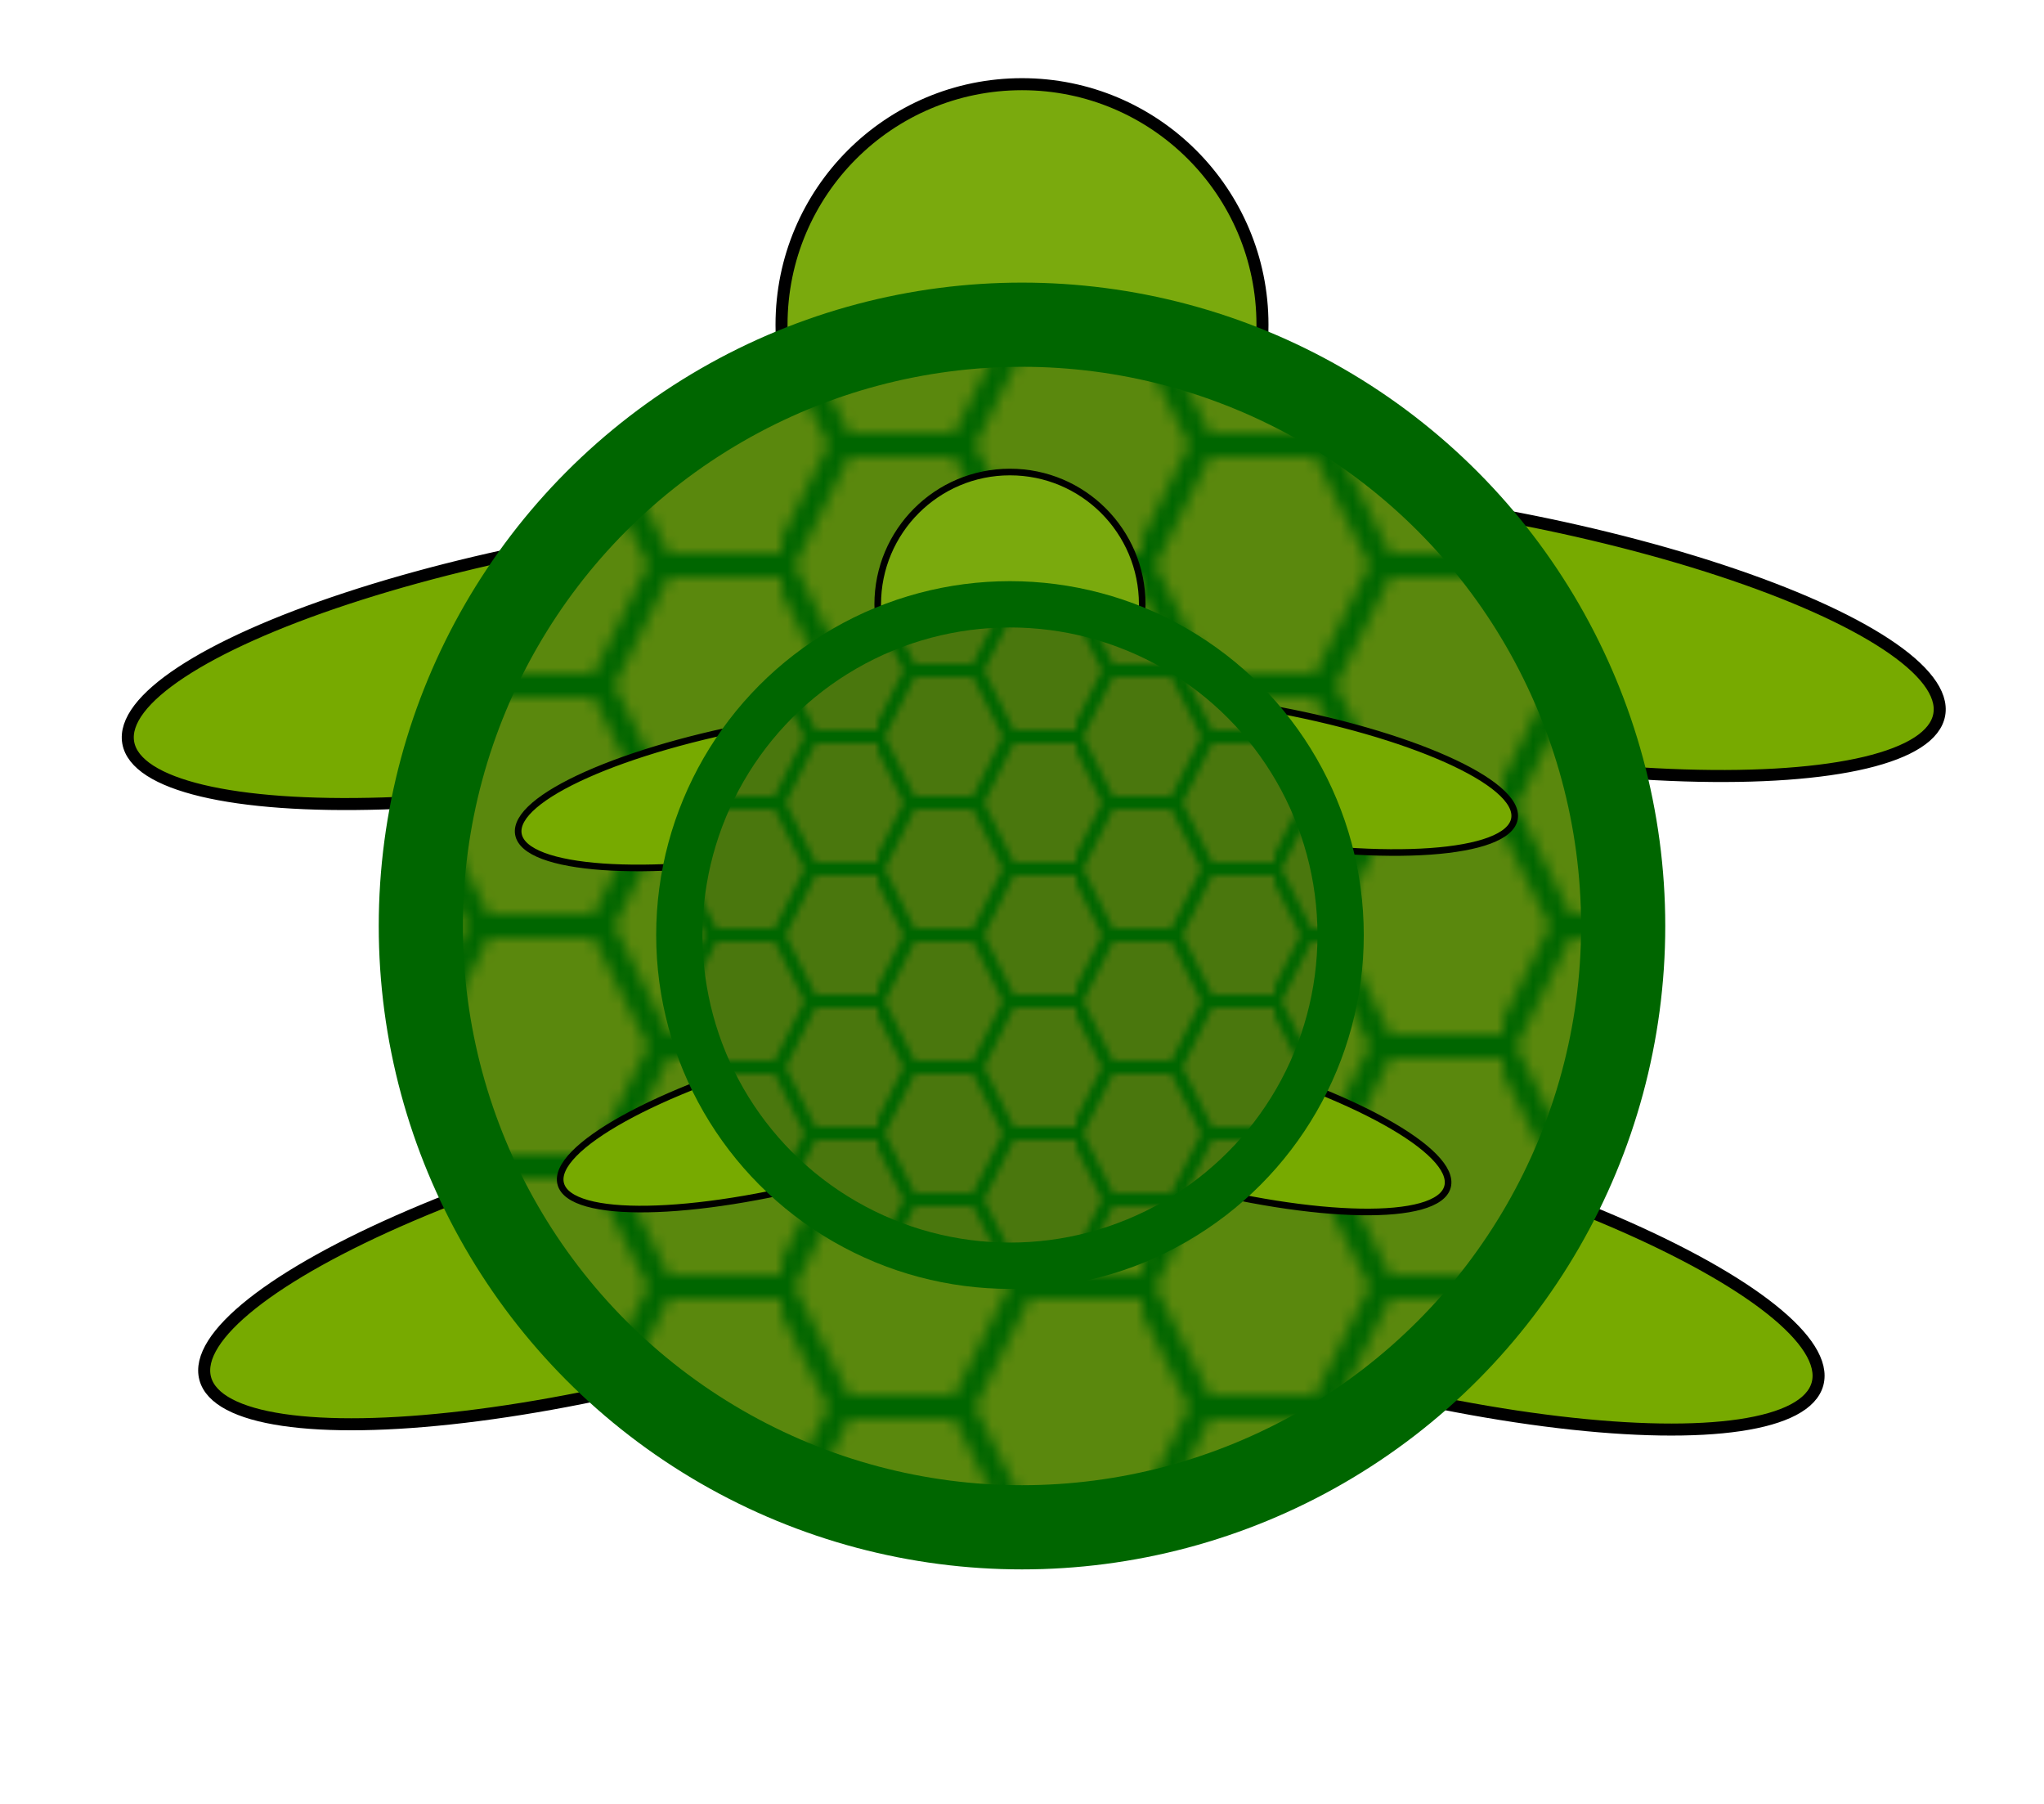 <svg  version="1.1" xmlns="http://www.w3.org/2000/svg" xmlns:xlink="http://www.w3.org/1999/xlink" viewBox="15 13 170 150">

  <defs>
        <pattern id="shell-pattern" patternUnits="userSpaceOnUse" x="0" y="0" width="30" height="20">
          <path fill="none" stroke="#006600" stroke-width="2" d="M0,20 5,10 15,10 20,20 30,20 M0,0 5,10 15,10 20,0 30,0" />
        </pattern>

  </defs>

      <g transform="translate(50,40)">
        <!-- Legs -->
      <ellipse cx="10" cy="30" rx="40" ry="10" transform = "rotate(-10)" fill="#7A0" stroke="#000"/>
      <ellipse cx="0" cy="80" rx="40" ry="10" transform = "rotate(-15)" fill="#7A0" stroke="#000"/>
      <ellipse cx="90" cy="10" rx="40" ry="10" transform = "rotate(10)" fill="#7A0" stroke="#000"/>
      <ellipse cx="95" cy="55" rx="40" ry="10" transform = "rotate(15)" fill="#7A0" stroke="#000" />
      <!-- head -->
      <circle cx="50" cy="0" r="20" fill="#7AAA0D" stroke="#000"/>
      <!-- shell -->
      <circle cx="50" cy="50" r="50" fill="#5A880D" stroke="#000"/>
      <circle cx = "50" cy="50" r = "50" fill="url(#shell-pattern)" stroke="#006600" stroke-width="7"/>
    </g>

    <g transform="scale(0.55)translate(130,115)">
      <!-- Legs -->
    <ellipse cx="10" cy="30" rx="40" ry="10" transform = "rotate(-10)" fill="#7A0" stroke="#000"/>
    <ellipse cx="0" cy="80" rx="40" ry="10" transform = "rotate(-15)" fill="#7A0" stroke="#000"/>
    <ellipse cx="90" cy="10" rx="40" ry="10" transform = "rotate(10)" fill="#7A0" stroke="#000"/>
    <ellipse cx="95" cy="55" rx="40" ry="10" transform = "rotate(15)" fill="#7A0" stroke="#000" />
    <!-- head -->
    <circle cx="50" cy="0" r="20" fill="#7AAA0D" stroke="#000"/>
    <!-- shell -->
    <circle cx="50" cy="50" r="50" fill="#4A770D" stroke="#000"/>
    <circle cx = "50" cy="50" r = "50" fill="url(#shell-pattern)" stroke="#006600" stroke-width="7"/>
  </g>
</svg>

